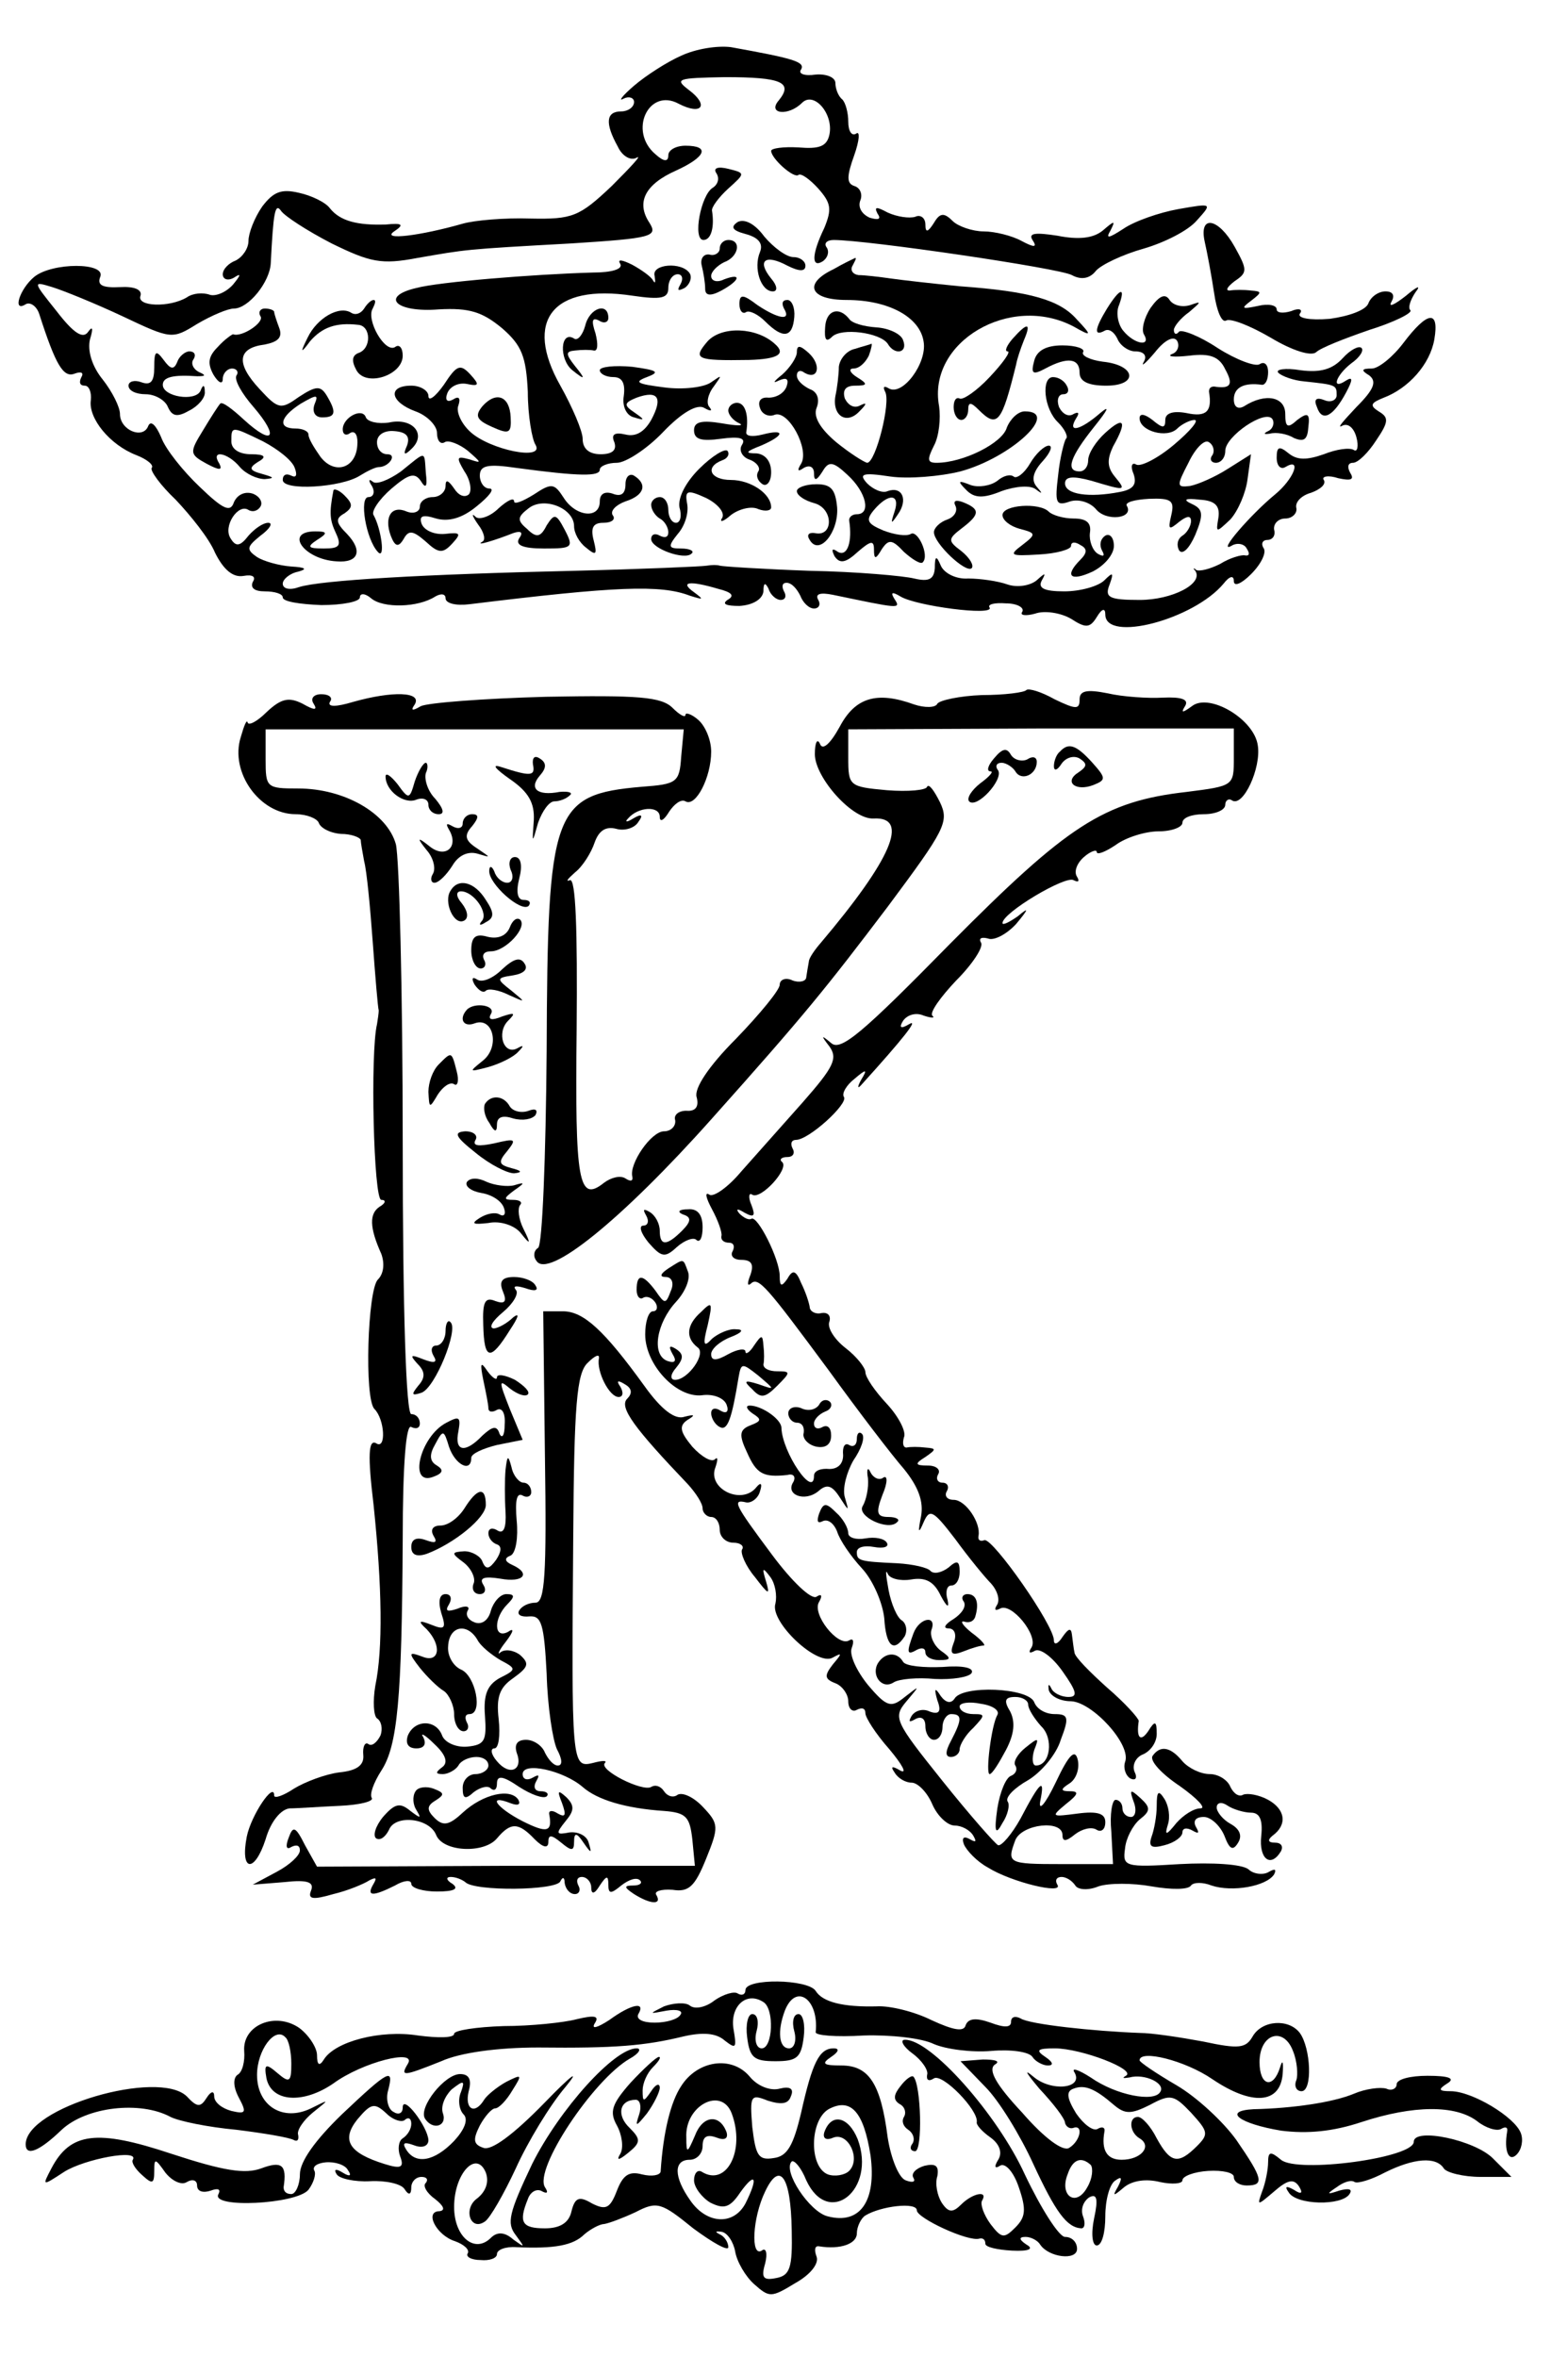 <?xml version="1.0" standalone="no"?>
<!DOCTYPE svg PUBLIC "-//W3C//DTD SVG 20010904//EN"
 "http://www.w3.org/TR/2001/REC-SVG-20010904/DTD/svg10.dtd">
<svg version="1.0" xmlns="http://www.w3.org/2000/svg"
 width="183pt" height="275pt" viewBox="0 0 183 275"
 preserveAspectRatio="xMidYMid meet">
<g transform="translate(0,275) scale(0.1,-0.1)"
fill="#000000" stroke="none">
<path d="M795 2685 c-16 -7 -41 -23 -55 -35 -14 -12 -19 -19 -12 -15 6 3 12 1
12 -4 0 -6 -7 -11 -15 -11 -18 0 -19 -14 -4 -41 5 -11 15 -17 22 -13 7 4 -7
-11 -29 -33 -38 -36 -46 -39 -95 -38 -30 1 -65 -2 -79 -6 -49 -14 -96 -20 -80
-9 12 8 10 10 -10 8 -33 -1 -53 4 -65 19 -5 7 -22 15 -36 18 -21 5 -30 1 -43
-16 -9 -13 -16 -31 -16 -40 0 -9 -7 -19 -15 -23 -8 -3 -15 -10 -15 -16 0 -6 6
-8 13 -4 9 6 8 3 -1 -8 -8 -9 -20 -14 -27 -12 -8 3 -20 2 -27 -3 -20 -12 -59
-11 -54 2 2 7 -7 11 -24 10 -20 -1 -27 2 -23 12 7 17 -56 17 -77 0 -17 -14
-26 -42 -10 -32 5 3 13 -2 16 -12 19 -59 28 -74 41 -69 8 3 11 1 8 -4 -3 -6
-2 -10 4 -10 5 0 8 -8 7 -17 -3 -21 22 -52 53 -64 13 -5 21 -12 18 -15 -2 -3
10 -20 28 -37 17 -18 39 -45 46 -62 10 -20 21 -29 33 -27 11 2 15 -1 11 -7 -3
-7 2 -11 14 -11 12 0 21 -3 21 -7 0 -5 20 -8 45 -9 25 0 45 4 45 9 0 5 6 5 13
-1 14 -12 55 -11 75 2 7 4 12 3 12 -2 0 -6 12 -9 28 -7 171 21 223 23 257 10
16 -5 17 -5 5 4 -17 12 -6 14 28 4 16 -4 20 -8 11 -13 -7 -5 -1 -7 14 -7 16 1
27 8 28 17 0 10 2 11 6 3 2 -7 9 -13 14 -13 6 0 7 5 4 10 -3 6 -2 10 3 10 6 0
12 -7 16 -15 3 -8 10 -15 16 -15 6 0 8 5 5 10 -4 7 2 9 17 6 77 -16 80 -17 72
-5 -5 8 -3 9 7 3 18 -11 109 -23 104 -13 -3 4 6 6 19 5 13 0 22 -5 19 -10 -3
-4 4 -5 15 -2 11 4 30 1 42 -6 17 -11 22 -11 30 2 6 10 10 11 10 3 0 -33 103
-6 138 36 7 9 12 10 12 3 0 -7 9 -3 20 8 12 12 18 25 15 30 -4 6 -1 10 4 10 6
0 10 5 8 12 -1 7 5 13 13 13 8 0 14 6 13 12 -2 7 6 15 17 18 11 4 18 10 15 15
-3 4 5 6 17 2 14 -3 19 -2 14 6 -4 7 -3 12 3 12 6 0 18 12 27 26 15 22 15 27
3 34 -11 7 -9 10 6 16 29 11 54 39 59 68 6 35 -8 33 -36 -4 -12 -16 -29 -30
-37 -30 -12 0 -13 -2 -3 -8 9 -7 6 -16 -15 -37 -15 -16 -23 -25 -17 -22 7 4
14 -2 17 -13 3 -11 1 -18 -3 -15 -5 3 -20 1 -35 -5 -20 -7 -31 -7 -41 1 -11 9
-14 8 -14 -5 0 -10 5 -14 10 -11 20 12 10 -14 -12 -32 -28 -23 -68 -69 -51
-60 6 4 15 3 18 -3 4 -6 3 -9 -2 -8 -4 1 -18 -3 -29 -10 -12 -6 -24 -9 -28 -7
-3 3 -4 2 -1 -1 10 -15 -27 -34 -65 -34 -36 0 -41 3 -35 18 5 14 4 15 -6 5 -7
-7 -28 -13 -47 -13 -24 0 -31 4 -26 13 5 9 4 9 -6 0 -7 -6 -22 -9 -34 -5 -11
4 -32 7 -46 7 -14 -1 -28 6 -32 15 -5 12 -7 12 -7 -3 -1 -13 -7 -16 -24 -12
-12 3 -67 8 -122 9 -55 2 -102 5 -105 6 -3 1 -9 1 -15 0 -5 -1 -75 -4 -155 -6
-175 -4 -296 -11 -321 -19 -11 -4 -19 -2 -19 4 0 5 8 12 18 14 11 3 9 5 -8 6
-14 1 -32 6 -40 11 -13 9 -12 12 4 25 11 8 15 15 9 15 -6 0 -16 -7 -23 -15
-10 -13 -15 -13 -21 -3 -9 14 9 41 21 33 5 -3 11 -1 14 4 3 5 -1 12 -9 15 -9
3 -18 -1 -22 -10 -4 -12 -12 -9 -40 18 -19 18 -40 44 -45 58 -6 14 -12 20 -15
13 -6 -16 -33 -5 -33 14 0 8 -9 26 -20 40 -13 16 -18 34 -15 47 4 13 3 16 -2
9 -6 -9 -17 -2 -37 24 -28 35 -28 35 -5 28 13 -4 50 -19 82 -34 57 -27 58 -27
87 -9 17 10 36 18 43 18 17 0 42 31 43 53 3 59 5 71 12 61 4 -6 30 -23 59 -38
45 -22 58 -25 100 -17 58 10 53 10 180 17 94 6 101 8 91 24 -16 24 -5 45 31
61 35 16 40 29 11 29 -11 0 -20 -5 -20 -11 0 -8 -5 -8 -15 1 -32 27 -8 78 27
59 27 -14 36 -2 12 16 -17 13 -14 14 42 15 66 0 80 -6 63 -27 -14 -16 11 -19
27 -3 14 14 37 -13 32 -37 -3 -14 -12 -17 -36 -15 -18 1 -32 -1 -32 -4 0 -9
27 -33 32 -28 3 2 13 -5 23 -16 15 -17 16 -24 7 -46 -15 -31 -15 -47 -2 -39 6
4 8 11 5 16 -4 5 0 9 8 9 39 0 264 -33 278 -41 11 -6 21 -4 28 5 6 7 31 19 56
26 24 7 52 21 62 33 18 20 18 20 -22 13 -22 -4 -51 -14 -64 -23 -17 -11 -21
-12 -15 -2 6 12 5 12 -9 0 -11 -9 -28 -11 -53 -6 -26 4 -34 3 -29 -5 6 -9 2
-9 -13 -1 -11 6 -31 11 -44 11 -13 0 -30 6 -36 12 -10 10 -15 10 -22 -2 -7
-11 -10 -12 -10 -2 0 8 -6 12 -12 9 -7 -2 -21 0 -32 5 -13 7 -16 7 -12 -1 5
-7 1 -8 -9 -5 -9 4 -14 12 -11 20 3 7 0 15 -7 17 -9 3 -9 11 0 36 6 17 7 29 2
25 -5 -3 -9 3 -9 14 0 10 -3 22 -7 26 -5 4 -8 13 -8 19 0 7 -11 11 -23 10 -13
-2 -21 1 -17 6 5 9 -10 13 -82 26 -16 2 -41 -2 -58 -10z"/>
<path d="M836 2548 c4 -6 2 -13 -4 -17 -14 -8 -24 -61 -11 -61 9 0 13 15 10
34 -1 4 8 16 19 26 20 18 20 18 0 23 -12 3 -18 1 -14 -5z"/>
<path d="M861 2491 c-9 -6 -6 -10 9 -14 15 -4 21 -11 17 -21 -8 -19 1 -46 15
-46 6 0 5 7 -2 15 -17 21 -7 29 19 15 14 -7 21 -7 21 0 0 5 -6 10 -14 10 -8 0
-23 11 -34 24 -11 15 -23 21 -31 17z"/>
<path d="M1406 2468 c3 -13 8 -40 11 -60 3 -21 9 -35 14 -32 5 3 28 -6 52 -20
25 -15 47 -22 53 -17 5 5 33 16 62 26 29 9 51 20 48 23 -3 3 0 12 6 21 7 9 2
7 -11 -4 -14 -11 -21 -14 -17 -7 4 7 2 12 -7 12 -8 0 -17 -6 -20 -14 -3 -8
-23 -15 -45 -18 -24 -2 -38 1 -35 6 4 5 -1 7 -10 3 -10 -3 -17 -2 -17 2 0 5
-10 7 -22 4 -19 -4 -20 -3 -8 6 13 10 13 11 0 12 -8 1 -19 1 -25 0 -5 0 -3 4
6 11 15 10 15 13 0 40 -19 34 -42 38 -35 6z"/>
<path d="M840 2460 c0 -5 -6 -9 -12 -7 -7 1 -11 -5 -9 -13 2 -8 4 -20 4 -27 0
-8 6 -9 19 -2 22 12 24 21 3 13 -8 -4 -15 -2 -15 4 0 5 7 12 15 16 17 6 21 26
5 26 -5 0 -10 -4 -10 -10z"/>
<path d="M724 2442 c3 -6 -10 -10 -32 -10 -70 -2 -180 -11 -206 -18 -43 -10
-24 -29 26 -25 36 2 51 -3 74 -22 23 -20 28 -33 30 -74 0 -28 5 -56 9 -62 11
-19 -53 -6 -76 15 -11 10 -17 24 -14 31 3 9 0 11 -6 7 -7 -4 -10 -1 -7 7 3 8
13 13 23 11 14 -3 15 -1 4 11 -12 13 -16 11 -31 -12 -10 -14 -18 -20 -18 -13
0 6 -9 12 -20 12 -28 0 -25 -19 5 -30 14 -5 25 -17 25 -25 0 -9 4 -14 9 -11 4
3 17 -2 27 -10 16 -14 17 -15 2 -10 -15 4 -16 3 -6 -14 7 -10 9 -23 5 -27 -5
-4 -12 -1 -17 7 -7 10 -10 11 -10 3 0 -7 -7 -13 -15 -13 -8 0 -15 -5 -15 -11
0 -6 -7 -9 -15 -6 -18 8 -27 -6 -19 -28 5 -13 9 -14 15 -4 6 11 11 10 26 -3
15 -14 20 -14 31 -2 11 12 9 13 -9 11 -12 -1 -24 4 -27 12 -3 9 1 11 17 6 14
-4 30 0 47 14 15 12 22 21 15 21 -6 0 -11 7 -11 15 0 12 9 14 43 9 74 -10 97
-10 97 -2 0 4 9 8 20 8 10 0 35 16 54 36 22 23 40 33 48 28 7 -4 10 -4 6 1 -4
4 -2 15 5 24 10 14 10 14 -3 5 -8 -6 -33 -9 -55 -6 -31 4 -36 6 -20 12 16 6
12 8 -17 12 -21 2 -38 0 -38 -4 0 -4 7 -8 16 -8 10 0 14 -7 12 -22 -2 -12 3
-23 12 -25 13 -4 13 -3 0 6 -12 8 -12 11 3 17 25 9 31 0 17 -26 -8 -14 -18
-20 -30 -17 -13 3 -17 0 -13 -9 3 -9 -2 -14 -16 -14 -13 0 -21 6 -21 18 0 9
-12 37 -26 62 -43 76 -9 119 84 105 34 -5 42 -3 42 9 0 9 5 16 11 16 5 0 7 -5
3 -12 -4 -7 -3 -8 5 -4 6 4 9 12 6 17 -9 14 -45 11 -41 -3 1 -7 1 -10 -2 -5
-2 4 -13 12 -24 18 -12 6 -18 7 -14 1z"/>
<path d="M973 2436 c-36 -17 -28 -36 15 -36 49 0 86 -20 90 -49 4 -25 -25 -64
-41 -54 -5 3 -7 2 -4 -4 7 -12 -11 -83 -21 -83 -4 1 -20 11 -36 24 -19 16 -27
30 -23 40 4 10 1 19 -8 22 -8 4 -15 10 -15 16 0 5 4 7 9 3 16 -9 20 9 5 23
-10 9 -14 10 -14 1 0 -6 -8 -18 -17 -26 -10 -8 -12 -11 -4 -7 9 4 12 2 9 -7
-3 -8 -12 -13 -21 -13 -9 1 -13 -4 -10 -12 2 -7 10 -11 17 -8 16 6 41 -40 31
-57 -5 -8 -4 -10 3 -5 7 4 12 1 12 -6 0 -10 3 -9 10 2 7 12 12 12 29 -4 22
-20 28 -46 11 -46 -5 0 -9 -3 -9 -7 4 -25 -2 -43 -13 -37 -7 5 -8 3 -4 -5 6
-9 13 -8 27 5 15 13 19 14 19 3 0 -12 2 -12 9 0 8 12 12 12 26 -3 10 -9 20
-15 22 -12 8 8 -6 38 -14 33 -5 -3 -19 -1 -32 4 -19 8 -21 12 -11 24 17 20 31
19 24 -2 -5 -15 -4 -15 4 -3 12 17 5 33 -12 27 -6 -3 -17 2 -24 9 -10 11 -6
13 27 8 21 -3 58 0 82 6 59 16 117 70 75 70 -8 0 -17 -9 -21 -19 -5 -18 -51
-41 -82 -41 -11 0 -11 4 -3 20 6 11 8 32 6 46 -14 75 83 132 157 93 21 -12 22
-11 4 8 -20 23 -54 33 -137 39 -30 3 -66 7 -80 9 -14 2 -31 4 -38 4 -7 1 -10
6 -7 11 3 6 5 9 3 9 -2 -1 -13 -6 -25 -13z"/>
<path d="M863 2395 c0 -8 4 -12 8 -9 4 2 14 -3 22 -11 21 -21 32 -19 34 5 1
11 -3 20 -8 20 -6 0 -7 -4 -4 -10 9 -15 -7 -12 -31 4 -17 13 -21 13 -21 1z"/>
<path d="M1292 2390 c-14 -23 -16 -33 -3 -26 5 3 11 -1 15 -9 3 -8 13 -15 21
-15 10 0 14 -5 10 -12 -4 -7 2 -2 13 11 11 14 22 20 26 13 3 -6 0 -13 -6 -15
-7 -3 2 -4 20 -2 24 3 35 -1 42 -16 10 -18 6 -23 -13 -20 -4 0 -6 -2 -6 -6 4
-23 -3 -30 -26 -25 -16 3 -25 0 -25 -8 0 -10 -3 -10 -15 0 -9 7 -15 8 -15 2 0
-15 32 -24 44 -12 5 5 15 10 20 10 6 0 -5 -13 -24 -29 -19 -16 -39 -26 -44
-23 -5 3 -7 -2 -3 -11 4 -12 0 -18 -16 -21 -36 -7 -64 -3 -64 10 0 8 9 9 31 3
40 -12 41 -12 27 5 -9 11 -9 20 -2 35 17 30 13 36 -9 16 -11 -10 -20 -24 -20
-32 0 -7 -4 -13 -10 -13 -17 0 -11 17 17 52 16 20 19 26 7 16 -23 -20 -39 -24
-28 -6 4 6 3 8 -3 5 -6 -4 -13 0 -17 8 -3 8 -1 15 5 15 6 0 7 5 4 10 -3 6 -10
10 -16 10 -14 0 -11 -37 6 -53 8 -8 12 -17 9 -19 -2 -3 -7 -22 -9 -42 -4 -33
-3 -37 14 -31 10 3 23 -1 30 -9 12 -15 45 -11 36 4 -2 4 9 7 26 8 26 1 30 -2
26 -19 -4 -17 -3 -18 9 -8 9 7 14 8 14 1 0 -6 -5 -14 -10 -17 -6 -4 -7 -11 -4
-17 4 -6 12 2 19 18 10 24 9 30 -4 36 -11 5 -8 7 9 5 18 -1 24 -7 22 -21 -3
-18 -3 -18 14 -2 9 10 18 31 20 47 l4 29 -27 -17 c-14 -9 -34 -18 -44 -20 -16
-2 -16 0 -2 27 8 17 19 28 24 24 5 -3 7 -10 4 -15 -4 -5 -1 -9 4 -9 6 0 11 6
11 14 0 17 47 49 55 37 3 -5 0 -12 -5 -14 -6 -3 -5 -4 2 -3 7 2 20 0 28 -5 12
-5 16 -2 17 13 2 16 -1 17 -13 8 -11 -10 -14 -9 -14 7 0 20 -23 25 -48 9 -7
-4 -12 -1 -12 8 0 14 12 20 33 17 4 0 7 6 7 15 0 8 -4 13 -10 9 -5 -3 -27 5
-49 19 -21 14 -42 22 -45 19 -3 -4 -6 -3 -6 2 0 4 8 14 18 21 14 12 15 13 1 8
-10 -3 -20 0 -24 6 -5 8 -12 5 -22 -9 -8 -12 -11 -26 -8 -31 9 -15 -11 -12
-24 4 -6 7 -9 21 -5 30 8 22 1 20 -14 -4z"/>
<path d="M425 2390 c-4 -6 -10 -8 -15 -5 -14 9 -40 -6 -51 -29 -9 -18 -8 -19
3 -4 14 16 30 22 56 19 15 -1 16 -28 0 -33 -7 -3 -8 -9 -2 -20 11 -20 54 -6
54 17 0 9 -4 14 -9 10 -12 -7 -34 32 -26 45 3 6 4 10 1 10 -3 0 -8 -5 -11 -10z"/>
<path d="M304 2381 c5 -7 -22 -25 -32 -21 -1 0 -10 -6 -18 -15 -11 -11 -12
-19 -5 -32 6 -10 11 -12 11 -5 0 6 5 12 11 12 5 0 8 -4 5 -8 -3 -5 6 -21 20
-37 30 -35 23 -46 -11 -15 -14 13 -26 22 -28 19 -2 -2 -11 -16 -20 -31 -16
-26 -16 -28 4 -39 15 -8 19 -8 15 0 -11 17 10 13 24 -4 7 -8 20 -14 29 -14 12
1 11 2 -3 6 -15 4 -16 7 -5 14 11 6 8 9 -8 9 -14 0 -23 6 -23 15 0 18 0 18 37
0 17 -9 34 -22 37 -31 3 -8 2 -12 -4 -9 -6 3 -10 1 -10 -5 0 -13 68 -9 90 5 8
5 18 10 22 10 12 0 22 15 10 15 -7 0 -12 6 -12 14 0 9 9 14 20 13 14 -1 19 -6
15 -17 -5 -11 -3 -12 6 -3 17 17 0 36 -27 30 -13 -2 -25 1 -27 6 -4 12 -27 0
-27 -14 0 -6 4 -8 9 -4 6 3 9 -4 8 -15 -2 -27 -27 -34 -43 -13 -7 10 -14 21
-14 26 0 4 -7 7 -15 7 -21 0 -19 13 6 29 19 11 21 11 16 -1 -3 -9 1 -15 9 -15
16 0 17 6 5 26 -7 11 -12 11 -32 -2 -21 -15 -24 -15 -46 9 -28 30 -26 48 6 52
15 3 21 8 17 19 -3 8 -6 17 -6 19 0 2 -5 4 -11 4 -5 0 -8 -4 -5 -9z"/>
<path d="M683 2370 c-3 -11 -9 -18 -13 -15 -16 10 -18 -24 -2 -37 15 -12 16
-11 3 5 -11 14 -11 17 0 18 8 1 18 1 22 0 5 -1 5 8 2 20 -5 15 -4 19 4 15 6
-4 11 -2 11 3 0 19 -22 12 -27 -9z"/>
<path d="M963 2368 c-1 -14 1 -18 8 -11 11 11 56 5 65 -8 8 -14 24 -11 18 4
-2 7 -16 14 -31 15 -15 1 -29 5 -32 10 -12 15 -27 10 -28 -10z"/>
<path d="M826 2352 c-18 -21 -14 -23 48 -22 34 1 44 7 30 19 -21 19 -61 21
-78 3z"/>
<path d="M1182 2355 c-7 -8 -10 -15 -6 -15 4 0 -5 -13 -21 -30 -15 -16 -31
-27 -35 -25 -4 2 -7 -2 -7 -10 0 -8 4 -15 9 -15 4 0 8 5 8 12 0 9 3 9 12 0 22
-22 27 -16 44 53 1 6 5 18 9 28 9 21 4 21 -13 2z"/>
<path d="M998 2343 c-10 -2 -18 -12 -19 -21 0 -9 -2 -25 -4 -34 -4 -23 13 -34
28 -18 9 9 9 11 1 7 -7 -4 -14 0 -18 8 -3 10 1 15 12 15 15 0 15 2 2 10 -8 5
-10 10 -4 10 7 0 14 7 18 15 3 8 4 14 3 14 -1 -1 -10 -3 -19 -6z"/>
<path d="M1207 2329 c-4 -15 -2 -17 13 -9 26 14 40 12 40 -5 0 -10 10 -15 31
-15 38 0 35 24 -4 28 -15 2 -25 7 -23 11 3 4 -8 8 -24 8 -19 0 -30 -6 -33 -18z"/>
<path d="M1567 2332 c-12 -13 -26 -17 -49 -14 -18 3 -30 1 -26 -3 4 -4 18 -9
30 -10 37 -4 38 -4 38 -16 0 -6 -7 -9 -14 -6 -10 4 -13 1 -9 -8 6 -18 19 -11
34 17 8 15 8 19 0 14 -18 -12 -12 6 6 20 10 7 15 15 12 18 -3 3 -13 -2 -22
-12z"/>
<path d="M180 2321 c0 -16 -4 -21 -15 -17 -8 3 -15 1 -15 -4 0 -6 9 -10 20
-10 11 0 23 -7 26 -15 5 -11 11 -12 25 -4 10 5 19 15 18 22 0 8 -2 9 -5 1 -6
-13 -44 -7 -44 7 0 9 12 12 40 10 10 0 11 1 2 5 -6 3 -10 10 -6 15 3 5 1 9 -5
9 -5 0 -12 -6 -14 -12 -4 -10 -8 -9 -16 2 -9 12 -11 11 -11 -9z"/>
<path d="M563 2276 c-9 -11 -7 -16 11 -24 20 -9 23 -8 22 11 -1 25 -17 31 -33
13z"/>
<path d="M850 2271 c0 -5 6 -12 13 -15 6 -3 -3 -3 -20 0 -24 4 -33 2 -33 -8 0
-11 9 -13 31 -10 22 3 30 1 25 -7 -4 -6 0 -14 8 -17 9 -3 14 -10 11 -14 -3 -5
-1 -11 5 -15 5 -3 10 3 10 14 0 13 -7 21 -17 22 -14 0 -13 2 5 9 28 12 29 20
2 13 -12 -3 -20 -2 -19 3 3 19 -1 34 -11 34 -5 0 -10 -4 -10 -9z"/>
<path d="M816 2203 c-16 -16 -25 -34 -23 -45 3 -10 1 -18 -4 -18 -5 0 -9 7 -9
15 0 8 -4 15 -10 15 -5 0 -10 -4 -10 -9 0 -6 5 -13 10 -16 6 -3 10 -11 10 -16
0 -6 -4 -7 -10 -4 -5 3 -10 2 -10 -4 0 -11 39 -25 47 -17 4 3 -2 6 -12 6 -15
0 -16 2 -4 17 8 9 13 24 11 35 -3 16 0 17 22 7 14 -7 22 -17 19 -23 -4 -6 1
-5 10 3 9 7 24 11 32 7 8 -3 15 -2 15 2 0 16 -24 32 -47 32 -24 0 -31 15 -10
23 6 2 9 7 6 11 -3 3 -18 -6 -33 -21z"/>
<path d="M1202 2209 c-7 -12 -16 -18 -19 -15 -4 3 -12 1 -19 -5 -8 -6 -22 -8
-31 -5 -15 6 -16 5 -5 -6 9 -9 19 -10 41 -1 17 6 34 7 40 2 8 -6 8 -5 1 3 -7
8 -4 18 7 30 9 10 12 18 7 18 -5 0 -15 -9 -22 -21z"/>
<path d="M468 2200 c-14 -10 -29 -16 -33 -12 -5 4 -5 1 -1 -5 4 -7 2 -13 -4
-13 -11 0 -3 -49 11 -64 9 -10 4 27 -5 43 -3 4 6 18 21 31 20 17 27 19 34 9 6
-10 8 -7 6 9 -2 27 1 26 -29 2z"/>
<path d="M730 2185 c0 -11 -5 -15 -15 -11 -9 3 -15 0 -15 -9 0 -21 -28 -18
-42 4 -11 17 -14 18 -35 4 -13 -8 -23 -12 -23 -8 0 5 -8 1 -18 -8 -10 -10 -23
-14 -27 -10 -5 5 -4 1 3 -9 7 -9 9 -18 5 -20 -10 -6 16 2 36 10 9 3 12 1 7 -6
-5 -8 4 -12 29 -12 33 0 35 1 24 22 -10 19 -12 19 -21 5 -7 -14 -12 -15 -23
-4 -12 10 -11 14 2 24 18 14 53 0 53 -21 0 -8 6 -19 14 -25 12 -10 13 -8 9 8
-4 15 -1 21 11 21 10 0 15 4 11 9 -3 5 4 12 15 16 22 7 26 20 10 30 -5 3 -10
-1 -10 -10z"/>
<path d="M930 2177 c0 -5 9 -11 20 -14 23 -6 23 -40 1 -35 -7 1 -10 -2 -6 -8
11 -19 34 9 32 38 -2 21 -7 27 -24 27 -13 0 -23 -4 -23 -8z"/>
<path d="M389 2177 c-5 -26 -4 -34 3 -49 7 -15 4 -18 -14 -18 -19 0 -20 2 -8
10 13 8 12 10 -2 10 -37 0 -13 -33 25 -35 25 -2 31 12 12 32 -13 13 -14 18 -3
24 10 7 10 11 0 21 -6 6 -13 9 -13 5z"/>
<path d="M1115 2160 c3 -6 -1 -13 -9 -16 -9 -3 -16 -10 -16 -15 0 -13 37 -48
44 -42 3 3 -2 12 -12 20 -16 12 -16 14 1 27 21 16 21 22 1 30 -8 3 -12 2 -9
-4z"/>
<path d="M1170 2149 c0 -6 9 -13 20 -16 19 -5 20 -6 3 -19 -16 -12 -14 -13 19
-11 21 1 38 6 38 10 0 5 5 5 11 1 8 -4 8 -9 0 -17 -19 -19 -12 -26 14 -14 14
7 25 20 25 30 0 10 -5 15 -10 12 -6 -4 -7 -11 -4 -17 4 -7 2 -8 -5 -4 -6 4
-10 15 -9 24 2 12 -4 17 -19 17 -12 0 -25 4 -29 8 -11 11 -54 8 -54 -4z"/>
<path d="M1198 1945 c-2 -3 -26 -6 -52 -6 -26 -1 -49 -6 -52 -10 -2 -5 -15 -5
-27 -1 -44 16 -69 8 -87 -26 -11 -20 -20 -28 -23 -20 -3 7 -6 2 -6 -12 0 -27
44 -77 69 -75 42 2 20 -48 -62 -145 -7 -8 -14 -18 -14 -22 -1 -5 -2 -12 -3
-18 0 -5 -8 -7 -16 -4 -8 4 -15 1 -15 -5 0 -6 -23 -34 -51 -63 -32 -32 -49
-58 -46 -68 3 -11 -1 -17 -12 -16 -9 0 -15 -5 -13 -11 1 -7 -5 -13 -13 -13
-15 0 -41 -38 -37 -53 1 -5 -2 -6 -8 -2 -6 4 -17 1 -25 -5 -30 -24 -34 1 -32
179 1 117 -1 177 -8 174 -5 -2 -3 1 6 9 9 7 19 23 23 35 5 14 13 19 25 16 10
-3 22 1 26 8 6 8 4 10 -6 4 -8 -5 -10 -4 -6 0 12 14 37 15 37 2 0 -7 5 -4 11
6 6 9 14 15 19 12 12 -7 30 28 30 58 0 14 -7 30 -15 37 -8 7 -15 9 -15 6 0 -4
-7 0 -15 8 -13 13 -40 15 -148 13 -73 -2 -138 -7 -146 -11 -10 -6 -12 -5 -7 2
9 15 -26 16 -72 3 -20 -6 -30 -6 -27 0 4 5 -1 9 -10 9 -9 0 -13 -5 -9 -11 5
-8 1 -8 -13 0 -16 8 -25 6 -42 -10 -11 -11 -21 -16 -22 -12 -1 4 -4 -3 -8 -17
-13 -41 22 -90 64 -90 13 0 25 -5 27 -10 2 -6 13 -12 26 -13 12 0 22 -4 23 -7
0 -3 2 -14 4 -25 3 -11 7 -53 10 -94 3 -41 6 -77 7 -80 0 -3 -1 -10 -2 -16 -8
-33 -4 -205 5 -205 6 0 5 -4 -2 -8 -12 -8 -12 -24 2 -55 4 -11 3 -23 -4 -30
-12 -12 -16 -139 -4 -151 12 -12 14 -48 2 -40 -9 5 -10 -14 -3 -72 10 -96 11
-168 2 -211 -3 -18 -2 -35 2 -38 5 -3 7 -12 4 -20 -4 -8 -10 -13 -14 -10 -4 3
-7 -3 -6 -13 1 -12 -8 -18 -28 -20 -16 -2 -40 -11 -53 -19 -12 -8 -23 -12 -23
-8 0 17 -27 -23 -32 -48 -8 -41 9 -43 22 -3 6 21 18 35 28 36 9 0 36 2 59 3
22 1 39 5 37 9 -3 4 2 18 11 32 19 29 24 84 25 269 0 90 4 136 10 132 6 -3 10
-1 10 4 0 6 -4 11 -10 11 -6 0 -10 118 -10 318 0 174 -4 331 -8 347 -10 36
-60 65 -114 65 -37 0 -38 1 -38 34 l0 35 244 0 244 0 -3 -32 c-2 -30 -5 -32
-46 -35 -104 -9 -110 -27 -111 -308 -1 -124 -5 -227 -10 -230 -5 -3 -6 -10 -2
-15 13 -22 99 47 205 166 109 122 133 152 205 247 67 90 72 99 61 122 -7 14
-13 22 -15 18 -1 -4 -22 -6 -47 -4 -44 4 -45 5 -45 38 l0 33 225 1 225 0 0
-34 c0 -33 0 -33 -55 -40 -97 -11 -139 -39 -276 -177 -103 -105 -128 -126
-139 -116 -12 10 -12 9 -2 -4 10 -14 5 -24 -31 -65 -24 -27 -56 -63 -72 -81
-15 -18 -32 -30 -37 -27 -6 4 -4 -4 3 -17 7 -13 12 -27 11 -31 -1 -5 3 -8 9
-8 5 0 7 -4 4 -10 -3 -5 1 -10 10 -10 12 0 15 -5 11 -17 -4 -10 -4 -14 0 -11
9 9 18 -2 92 -102 34 -47 73 -98 87 -114 17 -21 23 -38 20 -55 -4 -20 -3 -21
3 -7 7 16 11 14 37 -20 16 -22 35 -45 42 -52 7 -8 10 -18 7 -24 -4 -6 -3 -8 3
-5 13 8 45 -31 37 -45 -4 -6 -3 -8 4 -4 6 3 20 -7 32 -24 17 -24 18 -30 7 -30
-9 0 -18 5 -20 10 -3 6 -4 5 -3 -2 2 -7 13 -13 26 -13 25 -1 71 -51 63 -71 -2
-6 0 -15 6 -19 6 -3 9 0 5 8 -3 8 2 17 10 20 9 4 16 14 16 24 0 15 -2 16 -10
3 -9 -13 -14 -8 -11 12 0 3 -16 21 -37 39 -20 18 -38 36 -38 41 -1 4 -2 14 -3
21 -1 8 -4 7 -11 -3 -5 -8 -10 -10 -10 -4 0 18 -71 119 -81 117 -5 -2 -8 0 -7
5 3 15 -15 42 -29 42 -8 0 -11 5 -8 10 3 5 1 10 -5 10 -6 0 -8 5 -5 10 3 5 -2
10 -12 10 -15 0 -16 2 -3 10 13 9 13 10 0 11 -8 1 -18 1 -22 0 -4 0 -5 5 -3
12 3 6 -6 24 -20 39 -14 15 -25 31 -25 37 0 5 -10 18 -23 28 -13 10 -22 24
-19 31 2 7 -2 11 -9 10 -7 -2 -14 2 -14 7 -1 6 -5 18 -10 28 -6 15 -10 16 -16
5 -7 -10 -9 -9 -9 3 0 20 -26 71 -33 67 -3 -2 -9 1 -14 6 -5 6 -2 6 6 1 11 -6
13 -4 8 9 -4 9 -3 15 1 12 10 -6 43 30 35 38 -4 3 -1 6 6 6 7 0 9 5 6 10 -3 6
-1 10 4 10 15 0 61 42 56 50 -3 4 3 14 12 21 14 12 16 12 8 -1 -5 -9 -4 -11 1
-5 48 53 67 77 55 70 -10 -6 -12 -4 -7 4 5 7 15 10 24 6 9 -3 14 -3 10 0 -3 4
10 22 28 41 19 19 32 39 29 44 -3 5 0 7 8 5 7 -3 22 5 33 17 15 18 15 20 2 9
-10 -7 -18 -11 -18 -8 0 12 74 56 83 50 6 -3 7 -1 4 4 -4 6 0 16 8 23 8 7 15
9 15 6 0 -4 10 0 22 8 12 9 35 16 50 16 16 0 28 5 28 10 0 6 11 10 25 10 14 0
25 5 25 11 0 5 4 8 8 5 13 -8 34 38 30 64 -4 31 -57 62 -77 46 -11 -8 -13 -8
-8 0 5 8 -4 11 -26 10 -17 -1 -47 1 -64 5 -25 5 -33 3 -33 -7 0 -12 -4 -12
-29 0 -16 9 -30 13 -33 11z"/>
<path d="M1160 1865 c-7 -8 -9 -15 -4 -15 4 0 -1 -6 -12 -14 -10 -8 -16 -17
-13 -21 9 -9 40 25 34 36 -4 5 -2 9 4 9 5 0 13 -5 16 -10 7 -12 25 -4 25 11 0
6 -5 7 -11 3 -6 -3 -15 -1 -19 5 -5 9 -10 8 -20 -4z"/>
<path d="M1237 1873 c-4 -3 -7 -11 -7 -17 0 -6 4 -5 9 3 5 7 14 10 21 6 9 -6
9 -9 -1 -16 -18 -11 -4 -23 17 -15 15 6 15 8 -1 26 -19 21 -28 24 -38 13z"/>
<path d="M622 1858 c3 -14 -3 -14 -37 -3 -12 4 -7 -2 10 -14 22 -15 29 -28 28
-48 -2 -28 -2 -28 5 -3 5 14 13 25 19 25 6 0 14 3 18 7 4 3 -1 5 -12 4 -26 -5
-36 4 -23 19 8 9 8 15 0 20 -6 4 -9 1 -8 -7z"/>
<path d="M484 1838 c-6 -21 -7 -21 -20 -3 -8 10 -14 14 -14 9 0 -17 22 -33 36
-27 8 3 14 0 14 -6 0 -6 5 -11 12 -11 7 0 6 6 -4 18 -9 9 -13 23 -11 30 3 6 2
12 0 12 -3 0 -9 -10 -13 -22z"/>
<path d="M540 1789 c0 -5 -5 -7 -12 -3 -7 4 -8 3 -4 -4 12 -20 -4 -34 -22 -20
-15 12 -16 11 -4 -4 8 -9 11 -22 7 -28 -3 -5 -2 -10 2 -10 5 0 14 9 21 20 7
12 18 17 29 14 17 -5 16 -5 0 6 -14 9 -16 15 -6 26 8 10 8 14 0 14 -6 0 -11
-5 -11 -11z"/>
<path d="M596 1735 c4 -8 2 -15 -4 -15 -6 0 -13 6 -15 13 -3 7 -6 7 -6 1 -1
-15 37 -49 46 -41 3 4 1 7 -6 7 -7 0 -9 9 -5 25 4 15 2 25 -5 25 -6 0 -8 -7
-5 -15z"/>
<path d="M526 1711 c-9 -13 4 -42 16 -35 5 3 4 11 -3 20 -7 8 -7 14 -1 14 15
0 33 -26 24 -35 -4 -5 -1 -5 5 -1 10 5 10 11 0 26 -13 21 -32 26 -41 11z"/>
<path d="M595 1668 c-4 -10 -14 -14 -26 -11 -14 4 -19 0 -19 -16 0 -11 5 -21
11 -21 5 0 7 5 4 10 -3 6 0 10 8 10 17 0 43 28 34 37 -4 3 -9 -1 -12 -9z"/>
<path d="M586 1619 c-10 -10 -23 -16 -29 -12 -6 4 -7 1 -3 -6 5 -7 10 -10 13
-7 3 3 15 1 27 -5 20 -9 20 -9 3 5 -18 14 -18 15 2 18 12 2 18 7 13 14 -5 8
-13 5 -26 -7z"/>
<path d="M545 1572 c-10 -11 -4 -21 9 -16 22 8 30 -28 9 -44 -16 -13 -16 -13
7 -7 14 4 30 12 35 18 7 7 6 8 -1 4 -16 -9 -25 18 -11 32 9 9 8 10 -7 5 -12
-5 -17 -4 -13 3 6 10 -19 14 -28 5z"/>
<path d="M512 1508 c-7 -7 -12 -21 -12 -32 1 -19 1 -20 11 -3 6 9 14 15 19 12
4 -3 6 4 3 15 -6 24 -6 23 -21 8z"/>
<path d="M566 1462 c-2 -4 -1 -14 5 -22 6 -11 9 -12 9 -2 0 9 7 11 19 7 11 -3
22 -1 26 4 3 6 0 8 -8 5 -8 -3 -18 -1 -22 5 -7 13 -22 14 -29 3z"/>
<path d="M555 1405 c17 -14 37 -24 45 -24 10 1 9 3 -3 6 -15 4 -16 7 -5 20 11
14 10 15 -15 9 -19 -4 -26 -3 -22 4 3 5 -2 10 -12 10 -14 -1 -12 -6 12 -25z"/>
<path d="M545 1371 c-3 -5 5 -11 17 -13 12 -2 23 -9 26 -17 3 -8 0 -11 -5 -8
-5 3 -15 1 -23 -4 -11 -7 -8 -8 10 -6 14 3 31 -3 38 -12 11 -14 12 -13 3 5 -6
12 -7 24 -4 28 3 3 0 6 -8 6 -12 0 -11 2 1 11 13 9 13 10 0 6 -8 -2 -23 0 -32
4 -10 5 -19 5 -23 0z"/>
<path d="M754 1332 c4 -7 2 -12 -3 -12 -6 0 -3 -9 6 -20 15 -17 19 -18 33 -5
9 8 20 12 23 8 4 -3 7 3 7 15 0 15 -6 22 -17 21 -11 0 -13 -3 -6 -6 10 -3 10
-8 -1 -19 -18 -18 -26 -18 -26 0 0 8 -5 18 -12 22 -7 4 -8 3 -4 -4z"/>
<path d="M780 1270 c-9 -6 -11 -10 -3 -10 7 0 10 -7 6 -16 -6 -16 -7 -16 -18
0 -15 20 -22 20 -22 1 0 -8 4 -12 8 -9 4 2 10 0 14 -6 3 -5 2 -10 -3 -10 -5 0
-9 -12 -9 -27 0 -35 36 -74 66 -71 13 2 26 -3 29 -11 3 -8 0 -11 -7 -7 -6 4
-11 3 -11 -3 0 -5 4 -13 10 -16 9 -5 14 9 22 58 3 17 4 17 23 2 20 -17 20 -17
0 -10 -16 5 -18 4 -7 -6 10 -11 15 -10 29 4 16 16 16 17 0 17 -9 0 -16 3 -16
8 1 4 1 14 0 22 -1 13 -2 13 -11 0 -5 -8 -10 -11 -10 -7 0 4 -9 3 -20 -3 -14
-8 -20 -8 -20 0 0 6 10 15 23 20 13 5 16 9 6 9 -8 1 -21 -5 -28 -11 -10 -11
-11 -7 -5 16 6 27 5 28 -8 15 -17 -15 -18 -30 -4 -41 11 -7 -11 -38 -26 -38
-6 0 -6 6 1 14 9 11 9 16 0 22 -8 5 -9 3 -4 -6 5 -8 3 -11 -6 -8 -19 7 -13 44
10 69 11 12 17 27 14 35 -6 16 -4 16 -23 4z"/>
<path d="M587 1243 c5 -12 2 -15 -9 -11 -12 5 -15 -1 -14 -28 1 -41 8 -43 31
-6 10 15 12 21 4 15 -7 -7 -18 -13 -23 -13 -6 1 -1 9 11 19 12 10 19 22 15 26
-4 5 1 5 11 2 11 -4 16 -3 12 3 -3 6 -15 10 -25 10 -14 0 -18 -5 -13 -17z"/>
<path d="M636 1050 c2 -137 0 -170 -11 -170 -8 0 -16 -4 -19 -9 -3 -5 2 -8 12
-7 14 1 17 -9 20 -67 1 -38 7 -77 12 -88 6 -11 7 -19 1 -19 -5 0 -11 7 -15 15
-3 8 -13 15 -22 15 -10 0 -14 -5 -11 -15 8 -20 -8 -28 -23 -10 -7 8 -8 15 -3
15 5 0 7 15 5 34 -3 26 1 37 17 48 18 13 19 17 8 27 -8 6 -18 7 -23 3 -4 -4
-2 2 6 12 10 13 10 17 3 12 -17 -9 -17 16 -1 32 9 9 9 12 -1 12 -7 0 -15 -9
-18 -19 -3 -12 -11 -17 -19 -14 -8 3 -11 9 -8 14 3 5 -3 6 -12 2 -12 -4 -15
-3 -10 5 4 7 2 12 -4 12 -7 0 -9 -8 -5 -22 6 -18 4 -20 -11 -14 -15 6 -17 5
-6 -5 18 -19 15 -40 -5 -32 -16 6 -17 5 -3 -13 8 -10 21 -23 28 -27 6 -4 12
-17 12 -27 0 -11 5 -20 11 -20 5 0 7 5 4 10 -3 6 -2 10 3 10 16 0 7 45 -10 52
-9 4 -16 16 -15 27 1 24 22 28 34 8 4 -8 17 -18 27 -24 19 -10 19 -11 -1 -21
-14 -8 -19 -19 -17 -44 2 -29 0 -34 -21 -36 -13 -1 -26 5 -29 13 -7 19 -32 19
-40 0 -3 -9 0 -15 10 -15 9 0 12 5 8 13 -4 6 2 3 13 -8 14 -13 16 -22 9 -27
-8 -6 -8 -8 1 -8 6 0 15 5 18 10 3 6 13 10 21 10 8 0 14 -4 14 -10 0 -5 -7
-10 -15 -10 -8 0 -15 -7 -15 -16 0 -13 3 -14 13 -5 8 6 17 8 20 4 4 -3 7 -1 7
6 0 10 7 9 26 -4 14 -9 28 -14 32 -11 3 3 0 6 -7 6 -7 0 -9 5 -5 12 4 7 3 8
-4 4 -7 -4 -12 -2 -12 4 0 15 48 4 70 -15 17 -15 50 -25 95 -28 26 -2 30 -7
33 -33 l3 -31 -221 0 -220 -1 -14 25 c-11 22 -14 23 -19 9 -4 -10 -3 -15 3
-11 6 3 10 2 10 -4 0 -6 -12 -17 -27 -25 l-28 -15 37 3 c27 3 35 0 31 -10 -4
-10 2 -11 26 -4 17 4 36 12 42 16 8 4 9 3 5 -4 -9 -15 -1 -15 25 -2 10 6 19 7
19 2 0 -5 14 -9 30 -9 20 0 26 3 18 9 -7 4 -8 8 -2 8 6 0 13 -3 17 -6 10 -11
107 -10 111 1 3 6 5 4 5 -2 1 -7 6 -13 12 -13 5 0 7 5 4 10 -3 6 -1 10 4 10 6
0 11 -6 11 -12 0 -9 4 -8 10 2 8 12 10 12 10 1 0 -11 3 -11 15 -1 9 7 18 10
22 6 3 -3 0 -6 -8 -6 -11 0 -11 -2 1 -10 19 -12 33 -13 26 -1 -3 4 5 7 19 6
19 -3 26 4 39 36 15 37 15 41 -3 60 -11 12 -24 18 -30 15 -5 -4 -12 -2 -16 4
-4 6 -10 8 -15 5 -10 -6 -62 20 -54 28 3 3 -3 3 -14 0 -25 -6 -25 -2 -23 262
1 156 4 193 17 205 8 8 14 11 13 5 -3 -15 12 -45 23 -45 5 0 6 5 2 12 -5 7 -3
8 5 3 9 -5 9 -11 3 -17 -10 -10 9 -35 71 -100 9 -10 17 -22 17 -28 0 -5 5 -10
10 -10 6 0 10 -7 10 -15 0 -8 7 -15 16 -15 8 0 13 -4 10 -8 -2 -4 4 -19 15
-32 16 -21 18 -22 13 -5 -5 16 -4 17 5 5 6 -8 8 -22 6 -31 -7 -21 49 -74 67
-63 11 6 11 5 0 -8 -10 -13 -10 -17 3 -22 8 -3 15 -13 15 -21 0 -9 5 -13 10
-10 6 3 10 2 10 -4 0 -5 12 -24 28 -42 15 -18 21 -29 13 -25 -10 6 -12 5 -7
-2 4 -7 13 -12 20 -12 7 0 18 -11 24 -25 6 -14 18 -25 26 -25 8 0 18 -5 22
-12 4 -7 3 -8 -4 -4 -7 4 -10 2 -7 -6 3 -7 15 -20 28 -27 27 -17 89 -32 81
-20 -3 5 -1 9 5 9 5 0 12 -4 16 -10 3 -5 15 -6 27 -1 12 4 40 4 62 0 23 -4 43
-4 46 1 3 4 14 4 24 0 24 -8 64 -1 73 13 3 6 1 7 -6 3 -6 -4 -18 -3 -24 3 -8
6 -42 8 -80 6 -64 -4 -67 -3 -64 18 1 12 9 27 17 34 13 10 13 14 1 25 -12 11
-13 10 -8 -4 4 -10 2 -18 -3 -18 -6 0 -10 5 -10 10 0 6 -4 10 -8 10 -4 0 -7
-17 -5 -37 l2 -38 -60 0 c-63 0 -64 1 -54 28 8 19 55 24 55 6 0 -8 4 -8 15 1
8 6 19 9 25 5 5 -3 10 0 10 9 0 10 -9 13 -32 10 -31 -4 -32 -4 -14 11 14 11
16 15 5 15 -11 0 -12 2 -1 9 8 5 12 17 10 27 -3 14 -10 8 -26 -26 -12 -25 -20
-34 -18 -22 6 29 0 24 -23 -20 -10 -18 -22 -32 -26 -31 -3 1 -33 35 -65 75
-56 70 -58 74 -42 93 16 19 16 19 -2 5 -16 -13 -21 -12 -43 14 -13 16 -22 35
-19 43 3 8 2 12 -3 9 -13 -8 -44 31 -35 45 4 7 3 10 -3 6 -6 -4 -29 18 -52 49
-44 59 -47 65 -30 61 6 -1 14 5 16 13 3 9 1 11 -4 5 -17 -22 -58 -2 -48 23 3
9 3 13 -1 9 -4 -3 -15 3 -26 15 -14 17 -16 24 -6 31 10 6 9 7 -3 4 -11 -4 -27
8 -47 36 -47 65 -71 87 -95 87 l-23 0 2 -170z"/>
<path d="M520 1197 c0 -9 -5 -17 -11 -17 -5 0 -7 -5 -3 -12 5 -8 1 -9 -12 -4
-15 6 -16 5 -7 -5 9 -9 10 -16 1 -26 -8 -10 -8 -12 4 -8 16 6 43 73 34 82 -3
4 -6 -1 -6 -10z"/>
<path d="M564 1140 c3 -14 6 -29 6 -33 0 -5 5 -5 10 -2 6 3 10 -4 9 -17 0 -13
-3 -17 -6 -11 -3 10 -8 9 -20 -2 -20 -21 -33 -19 -28 5 3 17 1 18 -14 10 -31
-16 -45 -75 -15 -63 11 4 12 8 4 13 -9 5 -9 13 -2 25 9 17 10 17 16 -3 7 -21
26 -31 26 -13 0 5 14 11 30 15 l30 6 -15 36 c-13 33 -13 35 0 24 9 -7 18 -10
21 -7 3 3 -4 10 -15 17 -12 6 -21 7 -21 3 0 -4 -5 -1 -11 7 -8 12 -9 10 -5
-10z"/>
<path d="M956 1111 c-4 -6 -13 -8 -21 -4 -8 3 -15 0 -15 -6 0 -6 5 -11 10 -11
6 0 9 -5 8 -12 -2 -6 5 -14 15 -16 11 -2 17 3 17 13 0 9 -4 13 -10 10 -5 -3
-10 -2 -10 4 0 5 6 11 13 14 6 2 9 7 6 11 -4 4 -10 3 -13 -3z"/>
<path d="M878 1101 c11 -7 11 -9 -2 -14 -13 -5 -14 -11 -4 -32 11 -25 19 -29
47 -26 7 2 10 -2 7 -8 -10 -15 13 -24 29 -11 10 9 16 7 25 -7 11 -17 11 -17 6
0 -3 10 2 29 10 43 9 13 14 27 10 31 -3 3 -6 1 -6 -6 0 -7 -4 -10 -9 -7 -5 3
-8 -2 -7 -12 0 -10 -6 -16 -16 -16 -10 1 -18 -2 -18 -8 0 -27 -37 27 -38 56 0
10 -23 26 -37 26 -5 0 -4 -4 3 -9z"/>
<path d="M590 1035 c-1 -11 -1 -33 0 -49 1 -18 -2 -26 -9 -22 -6 4 -11 3 -11
-3 0 -5 4 -11 10 -13 6 -2 5 -9 -1 -18 -8 -11 -12 -12 -16 -2 -2 6 -12 12 -21
12 -15 -1 -16 -2 -1 -13 9 -7 14 -18 12 -24 -3 -7 0 -13 7 -13 6 0 8 5 4 11
-5 8 1 10 20 7 27 -5 36 6 14 16 -9 4 -10 8 -2 11 6 3 9 21 7 41 -2 23 0 33 7
29 5 -3 10 -1 10 4 0 6 -4 11 -9 11 -5 0 -12 8 -14 18 -4 15 -5 14 -7 -3z"/>
<path d="M1013 1025 c1 -11 -2 -25 -6 -32 -8 -12 30 -30 40 -19 4 3 -1 6 -10
6 -14 0 -15 5 -7 26 6 14 6 23 1 20 -5 -4 -12 0 -15 6 -3 7 -5 4 -3 -7z"/>
<path d="M542 990 c-7 -11 -19 -20 -28 -20 -9 0 -12 -5 -8 -12 5 -8 2 -9 -9
-5 -11 4 -17 1 -17 -8 0 -9 6 -12 18 -8 32 12 69 42 69 57 0 22 -10 20 -25 -4z"/>
<path d="M956 984 c-3 -9 -2 -12 4 -9 6 3 13 -2 17 -12 3 -10 16 -29 29 -43
13 -14 24 -40 26 -58 2 -33 11 -41 24 -21 3 6 2 14 -3 18 -6 3 -13 20 -16 36
-3 17 -4 25 -1 19 2 -6 15 -9 27 -7 17 3 27 -2 35 -19 7 -13 10 -15 8 -5 -3 9
-1 17 4 17 6 0 10 7 10 16 0 13 -3 14 -13 5 -8 -6 -17 -8 -21 -4 -3 4 -21 8
-39 9 -44 2 -47 3 -47 13 0 6 9 8 20 6 11 -2 18 0 15 5 -3 5 -14 7 -25 5 -11
-2 -20 1 -20 6 0 6 -6 17 -14 24 -12 12 -15 12 -20 -1z"/>
<path d="M1125 881 c3 -6 -3 -14 -12 -20 -10 -6 -13 -11 -6 -11 7 0 10 -7 6
-17 -5 -13 -2 -15 11 -10 10 4 20 7 24 7 3 0 -3 7 -14 15 -10 8 -14 14 -9 13
6 -2 11 0 13 5 5 16 2 27 -9 27 -5 0 -8 -4 -4 -9z"/>
<path d="M1066 844 c-8 -22 -8 -26 4 -19 6 3 10 2 10 -3 0 -5 7 -9 16 -9 14 0
15 2 2 11 -8 6 -13 17 -11 24 7 18 -14 15 -21 -4z"/>
<path d="M1025 810 c-9 -14 4 -32 18 -23 6 4 28 6 48 4 20 -1 40 2 43 7 3 6
-10 9 -34 7 -22 -1 -43 1 -46 6 -7 12 -21 11 -29 -1z"/>
<path d="M1094 766 c5 -13 2 -17 -9 -13 -8 4 -17 1 -21 -5 -4 -7 -3 -8 4 -4 7
4 12 1 12 -8 0 -9 5 -16 10 -16 6 0 10 7 10 15 0 8 5 15 10 15 13 0 13 -6 0
-31 -7 -13 -7 -19 0 -19 5 0 10 4 10 9 0 5 7 17 16 25 14 15 14 16 0 16 -9 0
-16 4 -16 9 0 4 11 6 25 3 14 -2 22 -8 19 -13 -7 -12 -14 -69 -9 -69 3 0 11
13 19 28 10 19 11 33 5 45 -8 13 -6 17 6 17 8 0 15 -4 15 -9 0 -5 7 -16 15
-25 15 -14 11 -46 -6 -46 -4 0 -5 8 -2 18 6 15 5 15 -10 3 -9 -7 -15 -17 -12
-21 3 -5 0 -10 -5 -12 -6 -2 -13 -19 -16 -38 -4 -28 -2 -32 6 -17 6 9 9 21 6
25 -3 5 8 16 24 25 15 9 33 30 38 47 10 26 9 30 -7 30 -11 0 -21 6 -24 14 -7
17 -84 20 -93 4 -4 -6 -10 -5 -16 3 -7 11 -8 9 -4 -5z"/>
<path d="M1345 701 c-3 -6 11 -21 32 -35 21 -15 31 -26 24 -26 -8 0 -20 -8
-28 -17 -12 -15 -14 -15 -10 -2 3 9 1 22 -4 30 -7 11 -9 9 -9 -8 0 -12 -3 -28
-6 -36 -4 -12 0 -14 15 -10 12 3 21 10 21 15 0 5 5 6 12 2 7 -4 8 -3 4 4 -4 7
-1 12 9 12 8 0 19 -10 24 -22 6 -16 10 -18 16 -8 5 8 2 16 -9 22 -9 5 -16 14
-16 19 0 6 6 7 13 2 6 -4 19 -8 27 -8 10 0 14 -8 12 -27 -3 -27 11 -38 23 -18
3 6 0 10 -7 10 -8 0 -9 3 -3 8 18 13 15 31 -5 42 -11 6 -24 8 -29 6 -5 -3 -11
1 -15 9 -3 8 -14 15 -24 15 -11 0 -25 7 -32 15 -14 17 -26 19 -35 6z"/>
<path d="M485 660 c-4 -6 -3 -16 1 -22 6 -10 5 -10 -7 -1 -12 10 -18 9 -32 -7
-9 -11 -12 -22 -8 -25 5 -3 11 2 15 10 7 18 47 14 55 -6 8 -20 56 -22 71 -4
16 19 25 19 44 -1 10 -10 16 -11 16 -3 0 9 4 8 15 -1 12 -10 15 -10 15 1 0 11
3 11 11 -1 9 -13 10 -13 6 0 -2 8 -12 13 -22 12 -16 -3 -17 -2 -5 13 10 12 11
18 1 28 -10 9 -11 8 -5 -7 5 -14 4 -17 -5 -12 -6 4 -11 4 -10 -1 4 -21 -3 -22
-31 -8 -31 16 -42 32 -14 21 8 -3 12 -2 9 4 -9 14 -41 7 -65 -15 -16 -15 -23
-16 -33 -6 -9 9 -9 14 1 20 11 7 11 9 -2 14 -8 3 -18 2 -21 -3z"/>
<path d="M870 428 c0 -5 -4 -7 -9 -4 -4 3 -17 -1 -27 -8 -10 -8 -23 -11 -29
-6 -5 4 -19 3 -30 -1 -18 -9 -18 -9 3 -5 12 2 20 0 16 -5 -3 -5 -16 -9 -30 -9
-14 0 -22 4 -19 10 9 15 -8 12 -34 -7 -14 -9 -21 -11 -17 -4 6 9 0 10 -21 5
-15 -4 -54 -8 -85 -8 -32 -1 -58 -5 -58 -9 0 -5 -19 -5 -42 -2 -44 7 -97 -7
-110 -28 -5 -8 -8 -7 -8 5 0 9 -10 24 -21 32 -28 19 -66 3 -64 -27 1 -12 -2
-25 -8 -28 -5 -4 -5 -14 2 -27 9 -17 8 -19 -9 -15 -11 3 -20 10 -20 17 0 7 -4
6 -9 -2 -7 -11 -11 -11 -23 2 -33 32 -188 -13 -188 -56 0 -14 15 -9 42 17 29
27 92 34 127 15 10 -5 44 -12 77 -15 32 -4 62 -9 67 -12 4 -2 6 0 5 6 -2 5 6
17 17 26 20 16 20 16 -2 5 -33 -16 -63 3 -63 39 0 29 21 57 33 44 4 -3 7 -17
7 -31 0 -21 -2 -23 -16 -11 -14 12 -16 11 -13 -6 6 -28 43 -30 78 -6 34 25 98
41 87 23 -9 -15 -6 -15 39 3 22 10 66 16 113 16 90 -1 125 2 170 13 22 5 38 4
48 -5 13 -10 14 -9 10 14 -4 26 15 44 35 31 13 -8 11 -54 -2 -54 -6 0 -9 9 -6
20 3 11 1 20 -5 20 -5 0 -8 -12 -6 -27 3 -24 8 -28 33 -28 25 0 30 4 33 28 2
15 -1 27 -6 27 -6 0 -8 -9 -5 -20 3 -11 0 -20 -6 -20 -12 0 -14 20 -5 44 13
33 40 13 36 -25 -1 -4 24 -6 56 -4 31 1 68 -3 82 -10 14 -6 44 -10 67 -8 23 2
44 -1 48 -7 3 -5 12 -10 18 -10 7 0 6 4 -3 10 -12 8 -9 10 11 10 31 0 96 -25
83 -32 -5 -3 -3 -3 4 -2 18 5 43 -7 36 -17 -7 -12 -51 -4 -81 17 -14 9 -23 12
-19 6 11 -19 -27 -23 -48 -5 -12 10 -8 4 7 -14 16 -17 30 -35 30 -40 1 -4 5
-7 9 -6 13 5 9 -15 -4 -23 -7 -5 -29 11 -55 41 -31 33 -40 50 -32 56 7 4 1 6
-14 6 l-26 -2 29 -30 c16 -16 41 -57 56 -90 26 -56 39 -74 56 -75 4 0 5 6 2
14 -3 8 0 17 7 22 9 5 11 -1 6 -24 -4 -19 -2 -32 3 -32 6 0 10 15 10 34 0 19
5 38 12 42 7 5 8 3 3 -7 -7 -12 -6 -12 7 -1 10 8 26 10 42 6 14 -3 26 -2 26 2
0 5 14 10 30 11 17 1 30 -2 30 -7 0 -6 7 -10 15 -10 21 0 19 8 -12 53 -15 21
-46 50 -70 64 -24 14 -43 27 -43 29 0 13 53 0 85 -22 46 -31 79 -29 82 6 1 14
0 18 -3 8 -8 -26 -24 -22 -24 6 0 33 28 42 39 13 5 -12 6 -28 4 -34 -3 -7 0
-13 6 -13 13 0 11 50 -2 68 -13 17 -44 15 -55 -4 -8 -14 -16 -15 -58 -6 -27 5
-60 10 -74 10 -53 2 -129 10 -139 17 -6 3 -11 2 -11 -4 0 -7 -8 -7 -24 -1 -17
6 -26 5 -29 -3 -2 -8 -14 -6 -40 6 -20 10 -49 17 -64 16 -39 -1 -63 5 -71 18
-9 14 -82 15 -82 1z m430 -134 c13 -11 20 -11 42 0 24 13 28 12 48 -9 20 -22
21 -25 7 -39 -22 -22 -31 -20 -47 9 -7 14 -17 25 -22 25 -11 0 -10 -18 2 -25
15 -9 2 -25 -21 -25 -17 0 -24 11 -20 33 1 5 -3 6 -8 3 -5 -3 -16 5 -25 18
-11 18 -12 26 -3 29 13 5 25 0 47 -19z m-27 -70 c3 -4 2 -16 -4 -26 -13 -24
-33 -10 -23 15 6 18 16 21 27 11z"/>
<path d="M1065 354 c11 -8 19 -20 17 -25 -1 -6 2 -8 8 -4 10 6 52 -37 50 -51
-1 -3 6 -11 16 -18 11 -8 14 -18 9 -26 -5 -8 -4 -11 2 -7 6 4 16 -7 22 -25 9
-26 8 -35 -4 -47 -13 -13 -16 -13 -29 4 -8 11 -12 23 -10 27 8 13 -11 9 -24
-4 -10 -10 -15 -10 -23 2 -5 8 -8 22 -5 31 2 12 -2 15 -15 12 -10 -3 -16 -9
-13 -14 3 -5 -1 -6 -9 -3 -8 3 -17 25 -21 50 -8 63 -22 84 -54 84 -21 0 -24 2
-12 10 9 6 10 10 3 10 -17 0 -25 -17 -38 -75 -9 -38 -16 -51 -32 -53 -18 -3
-21 3 -25 36 -3 37 -2 39 18 31 16 -5 24 -4 27 5 4 9 -1 12 -13 9 -11 -3 -26
3 -35 14 -21 25 -61 19 -80 -11 -12 -18 -21 -53 -24 -100 -1 -4 -10 -6 -22 -3
-15 4 -22 -1 -29 -19 -8 -21 -13 -23 -29 -15 -15 9 -20 7 -24 -9 -3 -14 -14
-20 -31 -20 -27 0 -31 7 -20 34 3 9 11 13 17 9 6 -3 7 -1 3 5 -13 21 56 125
99 150 11 6 14 12 8 12 -26 0 -90 -71 -122 -135 -27 -57 -30 -69 -19 -83 11
-15 11 -15 -3 -5 -10 9 -19 9 -26 2 -19 -19 -43 1 -43 36 0 39 26 67 37 40 4
-11 0 -22 -10 -30 -17 -12 -8 -39 9 -27 6 4 22 32 36 62 14 31 40 74 58 95 18
22 7 14 -24 -18 -37 -38 -63 -57 -72 -53 -12 4 -12 10 -4 26 6 11 14 20 18 20
4 0 13 9 20 21 12 19 11 19 -7 10 -11 -6 -23 -16 -26 -21 -11 -18 -23 -11 -18
10 4 14 0 20 -10 20 -18 0 -49 -39 -41 -52 9 -14 26 -9 21 6 -3 8 2 20 10 28
14 11 16 11 11 -3 -4 -9 -2 -21 3 -26 6 -6 1 -18 -11 -31 -23 -24 -45 -28 -56
-10 -5 8 -2 9 9 5 10 -4 17 -1 17 6 -1 16 -30 54 -30 38 0 -7 -5 -9 -11 -5 -6
3 -9 15 -6 25 7 27 1 24 -54 -28 -31 -30 -49 -55 -49 -70 0 -12 -5 -23 -10
-23 -6 0 -9 3 -9 8 4 26 -2 31 -26 22 -19 -7 -44 -3 -105 17 -87 29 -118 25
-140 -17 -11 -21 -11 -21 15 -4 24 15 88 27 80 14 -2 -3 3 -11 11 -18 12 -11
14 -10 14 5 0 15 1 15 13 -2 8 -10 19 -15 25 -11 7 4 12 2 12 -4 0 -7 7 -9 16
-6 8 3 12 2 9 -4 -10 -17 91 -12 105 5 6 8 9 18 7 22 -3 5 3 9 13 10 11 1 23
-3 26 -9 5 -7 2 -8 -6 -3 -8 5 -11 4 -7 -2 3 -5 21 -9 39 -8 18 1 36 -3 40 -9
5 -8 8 -7 8 2 0 6 5 12 12 12 6 0 8 -3 5 -7 -4 -3 1 -12 11 -19 10 -8 12 -13
5 -14 -18 0 -4 -28 18 -35 11 -4 17 -10 15 -14 -3 -4 4 -8 15 -8 10 -1 19 2
19 7 0 5 10 9 23 8 44 -2 66 2 79 15 7 6 18 12 23 12 6 1 22 7 37 14 25 13 30
11 67 -19 23 -17 41 -27 41 -22 0 6 -5 13 -10 15 -6 3 -5 4 2 3 7 -1 14 -12
16 -23 2 -12 12 -29 22 -38 18 -16 20 -16 48 1 18 10 28 23 25 31 -3 8 -2 13
3 12 25 -4 44 3 44 15 0 8 5 18 10 21 18 11 60 16 60 6 0 -9 60 -37 73 -33 4
1 7 -1 7 -6 0 -4 14 -7 31 -8 20 -1 26 2 17 7 -9 6 -9 9 -1 9 6 0 14 -4 17 -9
10 -15 43 -19 43 -5 0 8 -6 14 -14 14 -7 0 -28 33 -47 73 -32 70 -110 158
-140 157 -6 0 -2 -8 9 -16z m-592 -77 c4 3 7 1 7 -5 0 -6 -4 -13 -10 -17 -5
-3 -6 -13 -3 -21 5 -13 1 -15 -18 -9 -42 13 -51 28 -32 52 16 19 20 20 34 7 8
-8 19 -11 22 -7z m381 7 c16 -43 -6 -86 -35 -68 -5 3 -9 -2 -9 -10 0 -8 9 -20
19 -26 16 -8 23 -6 35 12 18 25 21 17 6 -13 -14 -26 -45 -24 -64 3 -20 28 -20
48 -1 48 8 0 15 7 15 16 0 11 5 14 16 10 10 -4 14 -1 12 6 -8 22 -28 20 -37
-4 -9 -21 -10 -21 -10 -2 -2 37 41 60 53 28z m162 -49 c7 -53 -12 -81 -50 -71
-21 5 -53 53 -42 64 3 2 11 -7 17 -22 26 -56 82 -11 60 48 -11 27 -31 31 -39
8 -2 -7 2 -10 11 -6 17 6 32 -25 18 -39 -5 -5 -17 -7 -25 -4 -22 9 -21 63 1
76 26 14 41 -3 49 -54z m-92 -87 c1 -44 -2 -53 -18 -56 -15 -3 -18 0 -13 17 3
12 1 19 -4 15 -13 -8 -11 38 4 69 17 36 30 18 31 -45z"/>
<path d="M736 320 c-22 -25 -25 -34 -16 -50 6 -11 8 -26 4 -33 -5 -8 -2 -8 9
1 15 12 15 16 2 29 -16 15 -12 33 7 33 5 0 7 -8 4 -17 -5 -15 -4 -15 9 1 8 11
15 25 15 30 0 6 -5 4 -10 -4 -9 -13 -10 -13 -10 1 0 8 5 20 12 27 7 7 10 12 7
12 -3 0 -18 -14 -33 -30z"/>
<path d="M1051 316 c-8 -10 -9 -16 -1 -21 6 -3 8 -10 5 -15 -3 -5 -1 -11 5
-15 6 -4 8 -11 5 -16 -4 -5 -2 -9 3 -9 9 0 7 78 -2 87 -2 2 -9 -3 -15 -11z"/>
<path d="M1630 318 c0 -5 -6 -8 -12 -5 -7 2 -24 0 -38 -6 -24 -10 -71 -17
-117 -18 -37 -2 -16 -17 32 -25 31 -4 61 -1 94 10 61 20 110 20 135 1 10 -8
23 -12 28 -9 5 3 8 2 7 -3 -4 -23 2 -36 11 -27 6 6 8 17 5 25 -7 19 -57 49
-82 49 -14 0 -15 2 -4 9 10 6 2 9 -23 9 -20 0 -36 -4 -36 -10z"/>
<path d="M1650 251 c0 -19 -136 -37 -155 -21 -12 10 -15 10 -15 -3 0 -8 -3
-24 -7 -34 -6 -17 -6 -17 14 0 16 14 23 15 29 6 5 -8 3 -10 -6 -4 -9 5 -11 4
-6 -3 9 -15 62 -16 71 -2 4 6 -1 7 -12 4 -15 -5 -15 -4 -3 4 8 6 17 9 21 6 4
-2 20 3 35 11 34 17 60 19 69 5 3 -5 23 -10 43 -10 l36 0 -21 21 c-21 22 -93
37 -93 20z"/>
</g>
</svg>
